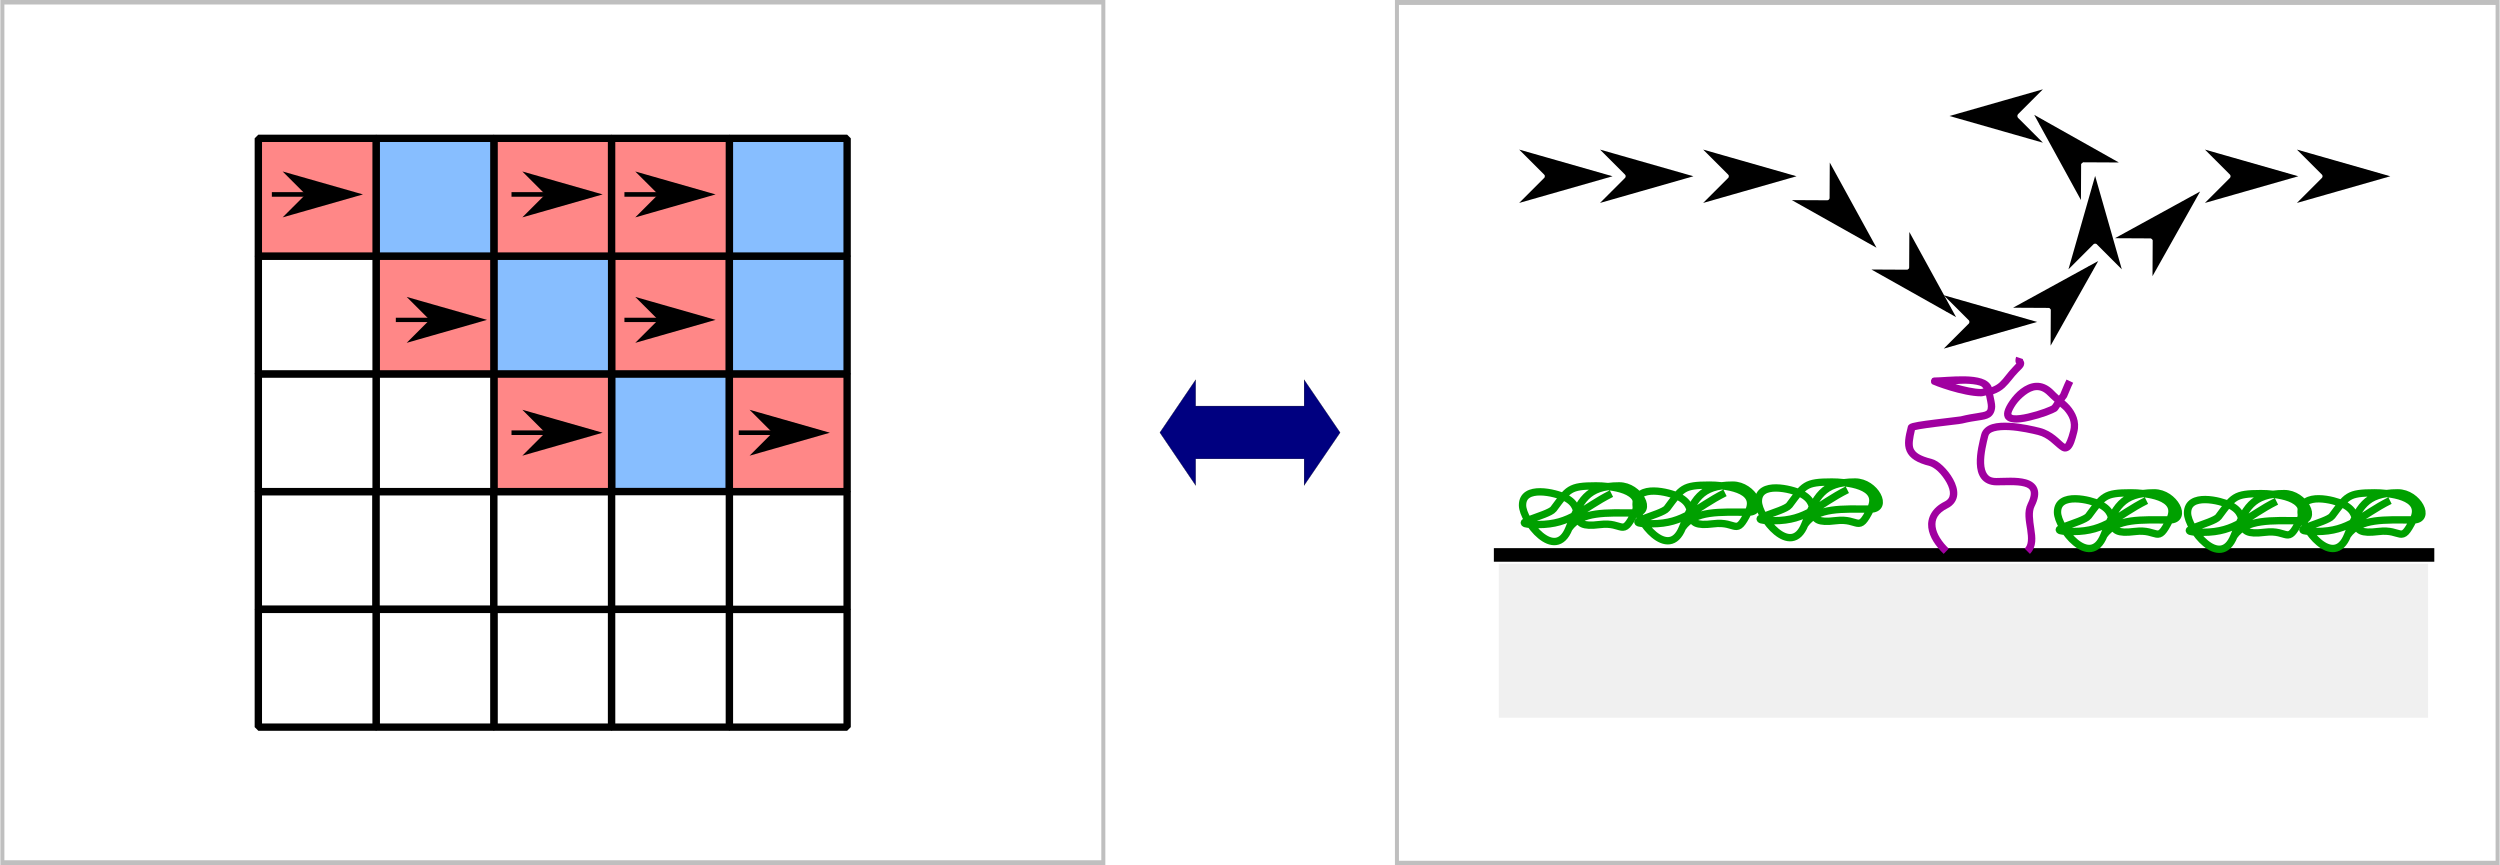 <?xml version="1.0" encoding="UTF-8" standalone="no"?>
<!-- Created with Inkscape (http://www.inkscape.org/) -->
<svg
   xmlns:dc="http://purl.org/dc/elements/1.1/"
   xmlns:cc="http://web.resource.org/cc/"
   xmlns:rdf="http://www.w3.org/1999/02/22-rdf-syntax-ns#"
   xmlns:svg="http://www.w3.org/2000/svg"
   xmlns="http://www.w3.org/2000/svg"
   xmlns:sodipodi="http://sodipodi.sourceforge.net/DTD/sodipodi-0.dtd"
   xmlns:inkscape="http://www.inkscape.org/namespaces/inkscape"
   width="551.305"
   height="190.787"
   id="svg30831"
   sodipodi:version="0.32"
   inkscape:version="0.45.1"
   sodipodi:docbase="/home/guillom/laas/microtas07/poster"
   sodipodi:docname="principle2.svg"
   inkscape:output_extension="org.inkscape.output.svg.inkscape"
   version="1.0">
  <defs
     id="defs30833">
    <marker
       inkscape:stockid="Arrow1Mstart"
       orient="auto"
       refY="0"
       refX="0"
       id="Arrow1Mstart"
       style="overflow:visible">
      <path
         id="path34951"
         d="M 0,0 L 5,-5 L -12.5,0 L 5,5 L 0,0 z "
         style="fill-rule:evenodd;stroke:#000000;stroke-width:1pt;marker-start:none"
         transform="matrix(0.4,0,0,0.4,4,0)" />
    </marker>
    <marker
       inkscape:stockid="TriangleOutL"
       orient="auto"
       refY="0"
       refX="0"
       id="TriangleOutL"
       style="overflow:visible">
      <path
         id="path35043"
         d="M 5.77,0 L -2.88,5 L -2.88,-5 L 5.77,0 z "
         style="fill-rule:evenodd;stroke:#000000;stroke-width:1pt;marker-start:none"
         transform="scale(0.8,0.8)" />
    </marker>
    <marker
       inkscape:stockid="Arrow1Send"
       orient="auto"
       refY="0"
       refX="0"
       id="Arrow1Send"
       style="overflow:visible">
      <path
         id="path34960"
         d="M 0,0 L 5,-5 L -12.5,0 L 5,5 L 0,0 z "
         style="fill-rule:evenodd;stroke:#000000;stroke-width:1pt;marker-start:none"
         transform="matrix(-0.2,0,0,-0.2,-1.2,0)" />
    </marker>
    <marker
       inkscape:stockid="Arrow1Lstart"
       orient="auto"
       refY="0"
       refX="0"
       id="Arrow1Lstart"
       style="overflow:visible">
      <path
         id="path34945"
         d="M 0,0 L 5,-5 L -12.5,0 L 5,5 L 0,0 z "
         style="fill-rule:evenodd;stroke:#000000;stroke-width:1pt;marker-start:none"
         transform="matrix(0.8,0,0,0.8,10,0)" />
    </marker>
    <marker
       inkscape:stockid="Arrow1Lend"
       orient="auto"
       refY="0"
       refX="0"
       id="Arrow1Lend"
       style="overflow:visible">
      <path
         id="path34948"
         d="M 0,0 L 5,-5 L -12.5,0 L 5,5 L 0,0 z "
         style="fill-rule:evenodd;stroke:#000000;stroke-width:1pt;marker-start:none"
         transform="matrix(-0.8,0,0,-0.8,-10,0)" />
    </marker>
    <marker
       inkscape:stockid="Arrow1Mend"
       orient="auto"
       refY="0"
       refX="0"
       id="Arrow1Mend"
       style="overflow:visible">
      <path
         id="path34954"
         d="M 0,0 L 5,-5 L -12.5,0 L 5,5 L 0,0 z "
         style="fill-rule:evenodd;stroke:#000000;stroke-width:1pt;marker-start:none"
         transform="matrix(-0.4,0,0,-0.4,-4,0)" />
    </marker>
    <filter
       inkscape:collect="always"
       id="filter34903">
      <feGaussianBlur
         inkscape:collect="always"
         stdDeviation="0.564"
         id="feGaussianBlur34905" />
    </filter>
    <pattern
       patternUnits="userSpaceOnUse"
       width="137.863"
       height="104.297"
       patternTransform="translate(191.335,608.781)"
       id="pattern34913">
      <rect
         y="0.273"
         x="0.273"
         height="103.752"
         width="137.318"
         id="rect34907"
         style="opacity:1;fill:#000000;fill-opacity:1;stroke:#000000;stroke-width:0.545;stroke-miterlimit:4;stroke-dasharray:none;stroke-dashoffset:0;stroke-opacity:1" />
    </pattern>
    <desc
       id="desc70712">Drawing</desc>
    <desc
       id="desc9664">Drawing</desc>
  </defs>
  <sodipodi:namedview
     id="base"
     pagecolor="#ffffff"
     bordercolor="#666666"
     borderopacity="1.0"
     inkscape:pageopacity="0.0"
     inkscape:pageshadow="2"
     inkscape:zoom="1.9034935"
     inkscape:cx="376.67757"
     inkscape:cy="73.819889"
     inkscape:document-units="px"
     inkscape:current-layer="layer1"
     inkscape:window-width="1440"
     inkscape:window-height="827"
     inkscape:window-x="0"
     inkscape:window-y="24" />
  <g
     inkscape:label="Calque 1"
     inkscape:groupmode="layer"
     id="layer1"
     transform="translate(-164.289,-407.831)">
    <g
       style="visibility:visible"
       id="g9666"
       transform="matrix(4.7544141e-2,0,0,4.7544141e-2,-318.055,-285.961)">
      <g
         style="fill:#000080;stroke:none"
         id="g9668">
        <path
           d="M 15525,16599 L 15691,16354 L 15691,16476 L 16194,16476 L 16194,16354 L 16361,16599 L 16194,16844 L 16194,16721 L 15691,16721 L 15691,16844 L 15525,16599 z "
           id="path9670" />
      </g>
      <g
         style="fill:none;stroke:#000000"
         id="g9672">
        <path
           style="fill:none"
           d="M 15525,16599 L 15691,16354 L 15691,16476 L 16194,16476 L 16194,16354 L 16361,16599 L 16194,16844 L 16194,16721 L 15691,16721 L 15691,16844 L 15525,16599"
           id="path9674" />
      </g>
      <g
         id="g9676" />
    </g>
    <g
       id="g57095"
       transform="matrix(1.623,0,0,1.623,-476.724,-374.816)">
      <rect
         transform="matrix(1.089,0,0,1.34,326.672,-175.487)"
         y="491.033"
         x="63.001"
         height="87.272"
         width="137.363"
         id="rect45716"
         style="opacity:0.5;fill:#ffffff;fill-opacity:1;stroke:#000000;stroke-width:0.5;stroke-miterlimit:4;stroke-dasharray:none;stroke-dashoffset:0;stroke-opacity:1;filter:url(#filter34903)" />
      <g
         transform="translate(183.143,-133.89)"
         id="g46122">
        <path
           style="fill:#ffffff;fill-opacity:1;stroke:#000000;stroke-width:1;stroke-miterlimit:1;stroke-dashoffset:0;stroke-opacity:1"
           d="M 310.914,698.908 L 326.914,698.908 L 326.914,714.908 L 310.914,714.908 L 310.914,698.908 z "
           id="rect45718" />
        <path
           style="fill:#ffffff;fill-opacity:1;stroke:#000000;stroke-width:1;stroke-miterlimit:1;stroke-dashoffset:0;stroke-opacity:1"
           d="M 310.914,682.908 L 326.914,682.908 L 326.914,698.908 L 310.914,698.908 L 310.914,682.908 z "
           id="rect45720" />
        <path
           style="fill:#ffffff;fill-opacity:1;stroke:#000000;stroke-width:1;stroke-miterlimit:1;stroke-dashoffset:0;stroke-opacity:1"
           d="M 246.914,682.908 L 262.914,682.908 L 262.914,698.908 L 246.914,698.908 L 246.914,682.908 z "
           id="rect45722" />
        <path
           style="fill:#ffffff;fill-opacity:1;stroke:#000000;stroke-width:1;stroke-miterlimit:1;stroke-dashoffset:0;stroke-opacity:1"
           d="M 262.914,682.908 L 278.914,682.908 L 278.914,698.908 L 262.914,698.908 L 262.914,682.908 z "
           id="rect45724" />
        <path
           style="fill:#87beff;fill-opacity:1;stroke:#000000;stroke-width:1;stroke-miterlimit:1;stroke-dashoffset:0;stroke-opacity:1"
           d="M 294.914,666.908 L 310.914,666.908 L 310.914,682.908 L 294.914,682.908 L 294.914,666.908 z "
           id="rect45726" />
        <path
           style="fill:#ffffff;fill-opacity:1;stroke:#000000;stroke-width:1;stroke-miterlimit:1;stroke-dashoffset:0;stroke-opacity:1"
           d="M 278.914,698.908 L 294.914,698.908 L 294.914,714.908 L 278.914,714.908 L 278.914,698.908 z "
           id="rect45728" />
        <path
           style="fill:#ffffff;fill-opacity:1;stroke:#000000;stroke-width:1;stroke-miterlimit:1;stroke-dashoffset:0;stroke-opacity:1"
           d="M 278.914,682.908 L 294.914,682.908 L 294.914,698.908 L 278.914,698.908 L 278.914,682.908 z "
           id="rect45730" />
        <path
           style="fill:#ffffff;fill-opacity:1;stroke:#000000;stroke-width:1;stroke-miterlimit:1;stroke-dashoffset:0;stroke-opacity:1"
           d="M 294.914,682.908 L 310.914,682.908 L 310.914,698.908 L 294.914,698.908 L 294.914,682.908 z "
           id="rect45732" />
        <path
           style="fill:#ffffff;fill-opacity:1;stroke:#000000;stroke-width:1;stroke-miterlimit:1;stroke-dashoffset:0;stroke-opacity:1"
           d="M 262.914,698.908 L 278.914,698.908 L 278.914,714.908 L 262.914,714.908 L 262.914,698.908 z "
           id="rect45734" />
        <path
           style="fill:#ff8787;fill-opacity:1;stroke:#000000;stroke-width:1;stroke-miterlimit:1;stroke-dashoffset:0;stroke-opacity:1"
           d="M 278.914,666.908 L 294.914,666.908 L 294.914,682.908 L 278.914,682.908 L 278.914,666.908 z "
           id="rect45736" />
        <path
           style="fill:#ffffff;fill-opacity:1;stroke:#000000;stroke-width:1;stroke-miterlimit:1;stroke-dashoffset:0;stroke-opacity:1"
           d="M 294.914,698.908 L 310.914,698.908 L 310.914,714.908 L 294.914,714.908 L 294.914,698.908 z "
           id="rect45738" />
        <path
           style="fill:#ffffff;fill-opacity:1;stroke:#000000;stroke-width:1;stroke-miterlimit:1;stroke-dashoffset:0;stroke-opacity:1"
           d="M 246.914,698.908 L 262.914,698.908 L 262.914,714.908 L 246.914,714.908 L 246.914,698.908 z "
           id="rect45740" />
        <path
           style="fill:#ff8787;fill-opacity:1;stroke:#000000;stroke-width:1;stroke-miterlimit:1;stroke-dashoffset:0;stroke-opacity:1"
           d="M 294.914,650.908 L 310.914,650.908 L 310.914,666.908 L 294.914,666.908 L 294.914,650.908 z "
           id="rect45742" />
        <path
           style="fill:#ff8787;fill-opacity:1;stroke:#000000;stroke-width:1;stroke-miterlimit:1;stroke-dashoffset:0;stroke-opacity:1"
           d="M 310.914,666.908 L 326.914,666.908 L 326.914,682.908 L 310.914,682.908 L 310.914,666.908 z "
           id="rect45744" />
        <path
           style="fill:#87beff;fill-opacity:1;stroke:#000000;stroke-width:1;stroke-miterlimit:1;stroke-dashoffset:0;stroke-opacity:1"
           d="M 278.914,650.908 L 294.914,650.908 L 294.914,666.908 L 278.914,666.908 L 278.914,650.908 z "
           id="rect45746" />
        <path
           style="fill:#ffffff;fill-opacity:1;stroke:#000000;stroke-width:1;stroke-miterlimit:1;stroke-dashoffset:0;stroke-opacity:1"
           d="M 262.914,666.908 L 278.914,666.908 L 278.914,682.908 L 262.914,682.908 L 262.914,666.908 z "
           id="rect45748" />
        <path
           style="fill:#87beff;fill-opacity:1;stroke:#000000;stroke-width:1;stroke-miterlimit:1;stroke-dashoffset:0;stroke-opacity:1"
           d="M 310.914,650.908 L 326.914,650.908 L 326.914,666.908 L 310.914,666.908 L 310.914,650.908 z "
           id="rect45750" />
        <path
           style="fill:#ff8787;fill-opacity:1;stroke:#000000;stroke-width:1;stroke-miterlimit:1;stroke-dashoffset:0;stroke-opacity:1"
           d="M 262.914,650.908 L 278.914,650.908 L 278.914,666.908 L 262.914,666.908 L 262.914,650.908 z "
           id="rect45752" />
        <path
           style="fill:#ffffff;fill-opacity:1;stroke:#000000;stroke-width:1;stroke-miterlimit:1;stroke-dashoffset:0;stroke-opacity:1"
           d="M 246.914,666.908 L 262.914,666.908 L 262.914,682.908 L 246.914,682.908 L 246.914,666.908 z "
           id="rect45754" />
        <path
           style="fill:#ff8787;fill-opacity:1;stroke:#000000;stroke-width:1;stroke-miterlimit:1;stroke-dashoffset:0;stroke-opacity:1"
           d="M 278.914,634.908 L 294.914,634.908 L 294.914,650.908 L 278.914,650.908 L 278.914,634.908 z "
           id="rect45756" />
        <path
           style="fill:#87beff;fill-opacity:1;stroke:#000000;stroke-width:1;stroke-miterlimit:1;stroke-dashoffset:0;stroke-opacity:1"
           d="M 262.914,634.908 L 278.914,634.908 L 278.914,650.908 L 262.914,650.908 L 262.914,634.908 z "
           id="rect45758" />
        <path
           style="fill:#ffffff;fill-opacity:1;stroke:#000000;stroke-width:1;stroke-miterlimit:1;stroke-dashoffset:0;stroke-opacity:1"
           d="M 246.914,650.908 L 262.914,650.908 L 262.914,666.908 L 246.914,666.908 L 246.914,650.908 z "
           id="rect45760" />
        <path
           style="fill:#87beff;fill-opacity:1;stroke:#000000;stroke-width:1;stroke-miterlimit:1;stroke-dashoffset:0;stroke-opacity:1"
           d="M 310.914,634.908 L 326.914,634.908 L 326.914,650.908 L 310.914,650.908 L 310.914,634.908 z "
           id="rect45762" />
        <path
           style="fill:#ff8787;fill-opacity:1;stroke:#000000;stroke-width:1;stroke-miterlimit:1;stroke-dashoffset:0;stroke-opacity:1"
           d="M 294.914,634.908 L 310.914,634.908 L 310.914,650.908 L 294.914,650.908 L 294.914,634.908 z "
           id="rect45764" />
        <path
           style="fill:#ff8787;fill-opacity:1;stroke:#000000;stroke-width:1;stroke-miterlimit:1;stroke-dashoffset:0;stroke-opacity:1"
           d="M 246.914,634.908 L 262.914,634.908 L 262.914,650.908 L 246.914,650.908 L 246.914,634.908 z "
           id="rect45766" />
        <g
           id="g46082">
          <path
             style="fill:#000000;fill-opacity:1;fill-rule:evenodd;stroke:none;stroke-width:0.614px;stroke-linecap:butt;stroke-linejoin:miter;stroke-opacity:1"
             d="M 248.75,642.219 L 248.75,642.844 C 254.343,642.844 257.133,642.844 258.531,642.844 C 259.23,642.844 259.575,642.844 259.75,642.844 C 259.837,642.844 259.884,642.844 259.906,642.844 C 259.917,642.844 259.935,642.844 259.938,642.844 L 259.938,642.531 L 259.938,642.219 C 259.938,642.219 259.937,642.219 248.75,642.219 z "
             id="path45768" />
          <path
             style="fill-rule:evenodd;stroke:#000000;stroke-width:0.491pt;marker-start:none"
             d="M 253.796,642.529 L 251.338,644.987 L 259.94,642.529 L 251.338,640.072 L 253.796,642.529 z "
             id="path46088" />
        </g>
        <g
           id="g46074">
          <path
             style="fill:#000000;fill-opacity:1;fill-rule:evenodd;stroke:none;stroke-width:0.614px;stroke-linecap:butt;stroke-linejoin:miter;stroke-opacity:1"
             d="M 281.312,642.219 L 281.312,642.844 C 286.906,642.844 289.727,642.844 291.125,642.844 C 291.824,642.844 292.169,642.844 292.344,642.844 C 292.431,642.844 292.478,642.844 292.5,642.844 L 292.5,642.531 L 292.5,642.219 C 292.5,642.219 292.499,642.219 281.312,642.219 z "
             id="path45770" />
          <path
             style="fill-rule:evenodd;stroke:#000000;stroke-width:0.491pt;marker-start:none"
             d="M 286.364,642.529 L 283.907,644.987 L 292.508,642.529 L 283.907,640.072 L 286.364,642.529 z "
             id="path46080" />
        </g>
        <g
           id="g46066">
          <path
             style="fill:#000000;fill-opacity:1;fill-rule:evenodd;stroke:none;stroke-width:0.614px;stroke-linecap:butt;stroke-linejoin:miter;stroke-opacity:1"
             d="M 296.656,642.219 L 296.656,642.844 C 302.25,642.844 305.07,642.844 306.469,642.844 C 307.168,642.844 307.513,642.844 307.688,642.844 C 307.775,642.844 307.822,642.844 307.844,642.844 L 307.844,642.531 L 307.844,642.219 C 307.844,642.219 307.843,642.219 296.656,642.219 z "
             id="path45772" />
          <path
             style="fill-rule:evenodd;stroke:#000000;stroke-width:0.491pt;marker-start:none"
             d="M 301.711,642.529 L 299.253,644.987 L 307.854,642.529 L 299.253,640.072 L 301.711,642.529 z "
             id="path46072" />
        </g>
        <g
           id="g46098">
          <path
             style="fill:#000000;fill-opacity:1;fill-rule:evenodd;stroke:none;stroke-width:0.614px;stroke-linecap:butt;stroke-linejoin:miter;stroke-opacity:1"
             d="M 265.594,659.281 L 265.594,659.875 C 271.187,659.875 274.008,659.875 275.406,659.875 C 276.105,659.875 276.45,659.875 276.625,659.875 C 276.712,659.875 276.759,659.875 276.781,659.875 L 276.781,659.562 L 276.781,659.281 C 276.781,659.281 276.78,659.281 265.594,659.281 z "
             id="path45774" />
          <path
             style="fill-rule:evenodd;stroke:#000000;stroke-width:0.491pt;marker-start:none"
             d="M 270.651,659.574 L 268.194,662.032 L 276.795,659.574 L 268.194,657.117 L 270.651,659.574 z "
             id="path46104" />
        </g>
        <g
           id="g46114">
          <path
             style="fill:#000000;fill-opacity:1;fill-rule:evenodd;stroke:none;stroke-width:0.614px;stroke-linecap:butt;stroke-linejoin:miter;stroke-opacity:1"
             d="M 281.312,674.594 L 281.312,675.219 C 286.906,675.219 289.727,675.219 291.125,675.219 C 291.824,675.219 292.169,675.219 292.344,675.219 C 292.431,675.219 292.478,675.219 292.5,675.219 L 292.5,674.906 L 292.5,674.594 C 292.5,674.594 292.499,674.594 281.312,674.594 z "
             id="path45776" />
          <path
             style="fill-rule:evenodd;stroke:#000000;stroke-width:0.491pt;marker-start:none"
             d="M 286.364,674.908 L 283.907,677.366 L 292.508,674.908 L 283.907,672.451 L 286.364,674.908 z "
             id="path46120" />
        </g>
        <g
           id="g46090">
          <path
             style="fill:#000000;fill-opacity:1;fill-rule:evenodd;stroke:none;stroke-width:0.614px;stroke-linecap:butt;stroke-linejoin:miter;stroke-opacity:1"
             d="M 296.656,659.281 L 296.656,659.875 C 302.25,659.875 305.07,659.875 306.469,659.875 C 307.168,659.875 307.513,659.875 307.688,659.875 C 307.775,659.875 307.822,659.875 307.844,659.875 L 307.844,659.562 L 307.844,659.281 C 307.844,659.281 307.843,659.281 296.656,659.281 z "
             id="path45778" />
          <path
             style="fill-rule:evenodd;stroke:#000000;stroke-width:0.491pt;marker-start:none"
             d="M 301.711,659.574 L 299.253,662.032 L 307.854,659.574 L 299.253,657.117 L 301.711,659.574 z "
             id="path46096" />
        </g>
        <g
           id="g46106">
          <path
             style="fill:#000000;fill-opacity:1;fill-rule:evenodd;stroke:none;stroke-width:0.614px;stroke-linecap:butt;stroke-linejoin:miter;stroke-opacity:1"
             d="M 312.188,674.594 L 312.188,675.219 C 317.781,675.219 320.602,675.219 322,675.219 C 322.699,675.219 323.044,675.219 323.219,675.219 C 323.306,675.219 323.353,675.219 323.375,675.219 L 323.375,674.906 L 323.375,674.594 C 323.375,674.594 323.374,674.594 312.188,674.594 z "
             id="path45780" />
          <path
             style="fill-rule:evenodd;stroke:#000000;stroke-width:0.491pt;marker-start:none"
             d="M 317.24,674.908 L 314.783,677.366 L 323.384,674.908 L 314.783,672.451 L 317.24,674.908 z "
             id="path46112" />
        </g>
      </g>
    </g>
    <g
       id="g90453"
       transform="translate(7.8166003e-6,-0.525)">
      <rect
         transform="matrix(1.767,0,0,2.175,361.023,-659.096)"
         y="491.033"
         x="63.001"
         height="87.272"
         width="137.363"
         id="rect46170"
         style="opacity:0.5;fill:#ffffff;fill-opacity:1;stroke:#000000;stroke-width:0.5;stroke-miterlimit:4;stroke-dasharray:none;stroke-dashoffset:0;stroke-opacity:1;filter:url(#filter34903)" />
      <g
         transform="matrix(4.7544141e-2,0,0,4.7544141e-2,467.332,-251.916)"
         id="g46172"
         style="visibility:visible">
        <desc
           id="desc46174">Drawing</desc>
        <g
           id="g46176">
          <g
             id="g46178"
             style="fill:#000000;stroke:none">
            <path
               id="path46180"
               d="M 555,16430 L 4917,16430 L 4917,16493 L 555,16493 L 555,16430 z " />
          </g>
          <g
             id="g46182" />
        </g>
      </g>
      <rect
         y="532.679"
         x="494.803"
         height="33.954"
         width="204.924"
         id="rect46184"
         style="fill:#f0f0f0;fill-opacity:1;stroke:none;stroke-width:0.5;stroke-miterlimit:4;stroke-dasharray:none;stroke-dashoffset:0;stroke-opacity:1" />
      <g
         transform="matrix(1.623,0,0,1.623,49.143,-366.757)"
         id="g51322">
        <path
           id="path51324"
           d="M 338.531,520.969 L 338.531,521.688 C 342.447,521.688 344.396,521.688 345.375,521.688 C 345.865,521.688 346.096,521.688 346.219,521.688 C 346.28,521.688 346.328,521.688 346.344,521.688 L 346.344,521.312 L 346.344,520.969 C 346.344,520.969 346.363,520.969 338.531,520.969 z "
           style="fill:#000000;fill-opacity:1;fill-rule:evenodd;stroke:none;stroke-width:0.714px;stroke-linecap:butt;stroke-linejoin:miter;stroke-opacity:1" />
        <path
           id="path51326"
           d="M 339.215,521.322 L 336.359,524.178 L 346.356,521.322 L 336.359,518.466 L 339.215,521.322 z "
           style="fill-rule:evenodd;stroke:#000000;stroke-width:0.571pt;marker-start:none" />
      </g>
      <g
         transform="matrix(1.623,0,0,1.623,49.143,-366.757)"
         id="g51328">
        <path
           id="path51330"
           d="M 354.812,513.75 C 354.812,513.75 354.818,513.773 349.25,519.281 L 349.75,519.781 C 352.534,517.027 353.929,515.657 354.625,514.969 C 354.973,514.624 355.132,514.43 355.219,514.344 C 355.262,514.301 355.27,514.292 355.281,514.281 C 355.287,514.276 355.311,514.283 355.312,514.281 L 355.062,514.031 L 354.812,513.75 z "
           style="fill:#000000;fill-opacity:1;fill-rule:evenodd;stroke:none;stroke-width:0.714px;stroke-linecap:butt;stroke-linejoin:miter;stroke-opacity:1" />
        <path
           id="path51332"
           d="M 349.979,519.041 L 349.957,523.08 L 355.055,514.019 L 345.939,519.019 L 349.979,519.041 z "
           style="fill-rule:evenodd;stroke:#000000;stroke-width:0.571pt;marker-start:none" />
      </g>
      <g
         transform="matrix(1.623,0,0,1.623,49.143,-366.757)"
         id="g51334">
        <path
           id="path51336"
           d="M 355.25,502.875 C 355.25,502.875 355.25,502.855 355.25,510.688 L 355.969,510.688 C 355.969,506.771 355.969,504.823 355.969,503.844 C 355.969,503.354 355.969,503.122 355.969,503 C 355.969,502.939 355.969,502.89 355.969,502.875 L 355.625,502.875 L 355.25,502.875 z "
           style="fill:#000000;fill-opacity:1;fill-rule:evenodd;stroke:none;stroke-width:0.714px;stroke-linecap:butt;stroke-linejoin:miter;stroke-opacity:1" />
        <path
           id="path51338"
           d="M 355.619,510.011 L 358.475,512.868 L 355.619,502.87 L 352.763,512.868 L 355.619,510.011 z "
           style="fill-rule:evenodd;stroke:#000000;stroke-width:0.571pt;marker-start:none" />
      </g>
      <g
         transform="matrix(1.623,0,0,1.623,49.143,-366.757)"
         id="g51340">
        <path
           id="path51342"
           d="M 348.562,493.938 C 348.535,493.965 348.312,494.156 348.312,494.156 L 348.062,494.438 C 348.062,494.438 348.054,494.432 353.562,500 L 354.094,499.5 C 351.339,496.716 349.939,495.321 349.25,494.625 C 348.906,494.277 348.742,494.087 348.656,494 C 348.613,493.957 348.605,493.948 348.594,493.938 C 348.588,493.932 348.564,493.939 348.562,493.938 z "
           style="fill:#000000;fill-opacity:1;fill-rule:evenodd;stroke:none;stroke-width:0.714px;stroke-linecap:butt;stroke-linejoin:miter;stroke-opacity:1" />
        <path
           id="path51344"
           d="M 353.338,499.248 L 357.377,499.269 L 348.316,494.172 L 353.317,503.287 L 353.338,499.248 z "
           style="fill-rule:evenodd;stroke:#000000;stroke-width:0.571pt;marker-start:none" />
      </g>
      <g
         transform="matrix(1.623,0,0,1.623,49.143,-366.757)"
         id="g51346">
        <path
           id="path51348"
           d="M 337.219,493 C 337.219,493 337.219,493.344 337.219,493.344 L 337.219,493.688 C 337.219,493.688 337.23,493.688 345.062,493.688 L 345.062,493 C 341.146,493 339.167,493 338.188,493 C 337.698,493 337.466,493 337.344,493 C 337.283,493 337.234,493 337.219,493 z "
           style="fill:#000000;fill-opacity:1;fill-rule:evenodd;stroke:none;stroke-width:0.714px;stroke-linecap:butt;stroke-linejoin:miter;stroke-opacity:1" />
        <path
           id="path51350"
           d="M 344.357,493.342 L 347.214,490.485 L 337.217,493.342 L 347.214,496.198 L 344.357,493.342 z "
           style="fill-rule:evenodd;stroke:#000000;stroke-width:0.571pt;marker-start:none" />
      </g>
      <g
         transform="matrix(1.623,0,0,1.623,49.143,-366.757)"
         id="g51364">
        <path
           id="path51366"
           d="M 330.5,513.875 L 330,514.375 C 332.754,517.159 334.124,518.554 334.812,519.25 C 335.157,519.598 335.32,519.757 335.406,519.844 C 335.449,519.887 335.489,519.927 335.5,519.938 L 335.75,519.688 L 336,519.438 C 336,519.438 336.009,519.443 330.5,513.875 z "
           style="fill:#000000;fill-opacity:1;fill-rule:evenodd;stroke:none;stroke-width:0.714px;stroke-linecap:butt;stroke-linejoin:miter;stroke-opacity:1" />
        <path
           id="path51368"
           d="M 330.727,514.609 L 326.687,514.588 L 335.749,519.685 L 330.748,510.57 L 330.727,514.609 z "
           style="fill-rule:evenodd;stroke:#000000;stroke-width:0.571pt;marker-start:none" />
      </g>
      <g
         transform="matrix(1.623,0,0,1.623,-26.663,-398.88)"
         id="g53612">
        <path
           id="path53614"
           d="M 338.531,520.969 L 338.531,521.688 C 342.447,521.688 344.396,521.688 345.375,521.688 C 345.865,521.688 346.096,521.688 346.219,521.688 C 346.28,521.688 346.328,521.688 346.344,521.688 L 346.344,521.312 L 346.344,520.969 C 346.344,520.969 346.363,520.969 338.531,520.969 z "
           style="fill:#000000;fill-opacity:1;fill-rule:evenodd;stroke:none;stroke-width:0.714px;stroke-linecap:butt;stroke-linejoin:miter;stroke-opacity:1" />
        <path
           id="path53616"
           d="M 339.215,521.322 L 336.359,524.178 L 346.356,521.322 L 336.359,518.466 L 339.215,521.322 z "
           style="fill-rule:evenodd;stroke:#000000;stroke-width:0.571pt;marker-start:none" />
      </g>
      <g
         transform="matrix(1.623,0,0,1.623,-3.918,-398.88)"
         id="g53618">
        <path
           id="path53620"
           d="M 338.531,520.969 L 338.531,521.688 C 342.447,521.688 344.396,521.688 345.375,521.688 C 345.865,521.688 346.096,521.688 346.219,521.688 C 346.28,521.688 346.328,521.688 346.344,521.688 L 346.344,521.312 L 346.344,520.969 C 346.344,520.969 346.363,520.969 338.531,520.969 z "
           style="fill:#000000;fill-opacity:1;fill-rule:evenodd;stroke:none;stroke-width:0.714px;stroke-linecap:butt;stroke-linejoin:miter;stroke-opacity:1" />
        <path
           id="path53622"
           d="M 339.215,521.322 L 336.359,524.178 L 346.356,521.322 L 336.359,518.466 L 339.215,521.322 z "
           style="fill-rule:evenodd;stroke:#000000;stroke-width:0.571pt;marker-start:none" />
      </g>
      <g
         transform="matrix(1.623,0,0,1.623,31.594,-382.065)"
         id="g53624">
        <path
           id="path53626"
           d="M 330.5,513.875 L 330,514.375 C 332.754,517.159 334.124,518.554 334.812,519.25 C 335.157,519.598 335.32,519.757 335.406,519.844 C 335.449,519.887 335.489,519.927 335.5,519.938 L 335.75,519.688 L 336,519.438 C 336,519.438 336.009,519.443 330.5,513.875 z "
           style="fill:#000000;fill-opacity:1;fill-rule:evenodd;stroke:none;stroke-width:0.714px;stroke-linecap:butt;stroke-linejoin:miter;stroke-opacity:1" />
        <path
           id="path53628"
           d="M 330.727,514.609 L 326.687,514.588 L 335.749,519.685 L 330.748,510.57 L 330.727,514.609 z "
           style="fill-rule:evenodd;stroke:#000000;stroke-width:0.571pt;marker-start:none" />
      </g>
      <g
         transform="matrix(1.623,0,0,1.623,71.614,-382.086)"
         id="g53636">
        <path
           id="path53638"
           d="M 354.812,513.75 C 354.812,513.75 354.818,513.773 349.25,519.281 L 349.75,519.781 C 352.534,517.027 353.929,515.657 354.625,514.969 C 354.973,514.624 355.132,514.43 355.219,514.344 C 355.262,514.301 355.27,514.292 355.281,514.281 C 355.287,514.276 355.311,514.283 355.312,514.281 L 355.062,514.031 L 354.812,513.75 z "
           style="fill:#000000;fill-opacity:1;fill-rule:evenodd;stroke:none;stroke-width:0.714px;stroke-linecap:butt;stroke-linejoin:miter;stroke-opacity:1" />
        <path
           id="path53640"
           d="M 349.979,519.041 L 349.957,523.08 L 355.055,514.019 L 345.939,519.019 L 349.979,519.041 z "
           style="fill-rule:evenodd;stroke:#000000;stroke-width:0.571pt;marker-start:none" />
      </g>
      <g
         transform="matrix(1.623,0,0,1.623,106.732,-398.88)"
         id="g53642">
        <path
           id="path53644"
           d="M 338.531,520.969 L 338.531,521.688 C 342.447,521.688 344.396,521.688 345.375,521.688 C 345.865,521.688 346.096,521.688 346.219,521.688 C 346.28,521.688 346.328,521.688 346.344,521.688 L 346.344,521.312 L 346.344,520.969 C 346.344,520.969 346.363,520.969 338.531,520.969 z "
           style="fill:#000000;fill-opacity:1;fill-rule:evenodd;stroke:none;stroke-width:0.714px;stroke-linecap:butt;stroke-linejoin:miter;stroke-opacity:1" />
        <path
           id="path53646"
           d="M 339.215,521.322 L 336.359,524.178 L 346.356,521.322 L 336.359,518.466 L 339.215,521.322 z "
           style="fill-rule:evenodd;stroke:#000000;stroke-width:0.571pt;marker-start:none" />
      </g>
      <g
         transform="matrix(1.623,0,0,1.623,127.018,-398.88)"
         id="g53648">
        <path
           id="path53650"
           d="M 338.531,520.969 L 338.531,521.688 C 342.447,521.688 344.396,521.688 345.375,521.688 C 345.865,521.688 346.096,521.688 346.219,521.688 C 346.28,521.688 346.328,521.688 346.344,521.688 L 346.344,521.312 L 346.344,520.969 C 346.344,520.969 346.363,520.969 338.531,520.969 z "
           style="fill:#000000;fill-opacity:1;fill-rule:evenodd;stroke:none;stroke-width:0.714px;stroke-linecap:butt;stroke-linejoin:miter;stroke-opacity:1" />
        <path
           id="path53652"
           d="M 339.215,521.322 L 336.359,524.178 L 346.356,521.322 L 336.359,518.466 L 339.215,521.322 z "
           style="fill-rule:evenodd;stroke:#000000;stroke-width:0.571pt;marker-start:none" />
      </g>
      <g
         transform="matrix(1.623,0,0,1.623,-44.49,-398.88)"
         id="g53654">
        <path
           id="path53656"
           d="M 338.531,520.969 L 338.531,521.688 C 342.447,521.688 344.396,521.688 345.375,521.688 C 345.865,521.688 346.096,521.688 346.219,521.688 C 346.28,521.688 346.328,521.688 346.344,521.688 L 346.344,521.312 L 346.344,520.969 C 346.344,520.969 346.363,520.969 338.531,520.969 z "
           style="fill:#000000;fill-opacity:1;fill-rule:evenodd;stroke:none;stroke-width:0.714px;stroke-linecap:butt;stroke-linejoin:miter;stroke-opacity:1" />
        <path
           id="path53658"
           d="M 339.215,521.322 L 336.359,524.178 L 346.356,521.322 L 336.359,518.466 L 339.215,521.322 z "
           style="fill-rule:evenodd;stroke:#000000;stroke-width:0.571pt;marker-start:none" />
      </g>
      <path
         id="path88631"
         d="M 608.89,487.034 C 608.724,487.533 608.673,488.025 608.84,488.404 C 608.884,488.504 608.894,488.433 608.941,488.505 C 608.827,488.653 608.665,488.832 608.231,489.266 C 607.029,490.468 606.253,491.765 605.289,492.664 C 604.789,493.131 604.206,493.465 603.514,493.729 C 603.17,492.771 602.267,492.167 601.283,491.852 C 600.222,491.513 598.988,491.377 597.682,491.345 C 595.069,491.282 592.21,491.599 590.886,491.599 C 590.862,491.599 590.785,491.599 590.784,491.599 C 590.784,491.599 590.633,491.649 590.632,491.649 C 590.632,491.65 590.379,491.751 590.379,491.751 C 590.378,491.751 590.125,492.207 590.125,492.207 C 590.125,492.208 590.125,492.663 590.125,492.664 C 590.125,492.664 590.226,492.917 590.226,492.917 C 590.227,492.918 590.304,492.996 590.328,493.019 C 590.352,493.042 590.362,493.057 590.379,493.069 C 590.51,493.173 590.543,493.152 590.581,493.171 C 590.658,493.208 590.74,493.234 590.835,493.272 C 591.026,493.349 591.253,493.454 591.596,493.577 C 592.281,493.822 593.246,494.165 594.334,494.49 C 596.511,495.138 599.163,495.757 601.131,495.757 C 601.572,495.757 601.856,495.606 602.246,495.555 C 602.43,496.482 602.668,497.517 602.652,497.989 C 602.628,498.696 602.533,498.822 602.246,499.003 C 601.959,499.184 601.273,499.315 600.319,499.46 C 599.365,499.605 598.146,499.8 596.667,500.17 C 596.607,500.185 595.712,500.292 594.639,500.423 C 593.566,500.555 592.205,500.714 590.886,500.88 C 589.566,501.046 588.276,501.219 587.285,501.387 C 586.789,501.471 586.398,501.554 586.068,501.641 C 585.902,501.684 585.76,501.728 585.611,501.793 C 585.537,501.825 585.458,501.87 585.358,501.945 C 585.257,502.019 585.08,502.141 585.003,502.452 C 584.463,504.612 584.076,506.331 584.749,507.879 C 585.422,509.426 587.05,510.432 589.821,511.125 C 590.147,511.206 590.934,511.611 591.646,512.291 C 592.359,512.972 593.073,513.915 593.574,514.827 C 594.075,515.739 594.337,516.617 594.284,517.312 C 594.231,518.007 593.947,518.545 593.067,518.986 C 590.327,520.356 589.255,522.57 589.516,524.717 C 589.778,526.864 591.198,528.858 592.914,530.499 L 594.03,529.332 C 592.494,527.863 591.329,526.073 591.139,524.514 C 590.949,522.955 591.508,521.566 593.827,520.406 C 595.121,519.759 595.817,518.639 595.907,517.464 C 595.996,516.29 595.59,515.101 594.994,514.016 C 594.397,512.93 593.593,511.919 592.762,511.125 C 591.931,510.331 591.096,509.77 590.226,509.552 C 587.647,508.908 586.658,508.16 586.271,507.27 C 585.914,506.452 586.144,505.047 586.575,503.213 C 586.819,503.153 587.11,503.083 587.538,503.01 C 588.481,502.85 589.778,502.668 591.089,502.503 C 592.399,502.338 593.762,502.179 594.842,502.046 C 595.921,501.914 596.633,501.852 597.073,501.742 C 598.453,501.397 599.592,501.232 600.573,501.083 C 601.553,500.933 602.394,500.824 603.109,500.373 C 603.823,499.922 604.241,499.059 604.275,498.04 C 604.298,497.36 604.019,496.293 603.819,495.301 C 604.839,494.951 605.688,494.452 606.354,493.83 C 607.534,492.73 608.314,491.465 609.347,490.432 C 609.9,489.879 610.249,489.547 610.462,489.215 C 610.569,489.049 610.636,488.862 610.665,488.606 C 610.695,488.351 610.62,488.049 610.513,487.896 C 610.3,487.592 610.322,487.656 610.361,487.744 C 610.4,487.832 610.316,487.83 610.412,487.541 L 608.89,487.034 z M 597.631,492.968 C 598.858,492.998 600.029,493.119 600.826,493.374 C 601.383,493.552 601.507,493.803 601.688,494.033 C 601.477,494.048 601.367,494.135 601.131,494.135 C 599.72,494.135 597.471,493.624 595.501,493.069 C 596.288,493.037 596.856,492.949 597.631,492.968 z "
         style="fill:#a000a0;fill-opacity:1;fill-rule:evenodd;stroke:none;stroke-width:1px;stroke-linecap:butt;stroke-linejoin:miter;stroke-opacity:1" />
      <path
         id="path88633"
         d="M 619.997,492.055 C 619.338,493.374 619.026,494.352 618.628,495.2 C 618.565,495.334 618.392,495.474 618.324,495.605 C 617.895,495.246 617.332,494.665 617.056,494.388 C 615.885,493.218 614.562,492.708 613.303,492.765 C 612.043,492.822 610.872,493.401 609.905,494.135 C 608.937,494.868 608.138,495.793 607.521,496.67 C 606.903,497.548 606.477,498.361 606.304,499.054 C 606.149,499.672 606.215,500.32 606.608,500.778 C 607.001,501.237 607.584,501.407 608.129,501.488 C 609.221,501.651 610.482,501.446 611.832,501.133 C 613.181,500.821 614.554,500.416 615.636,500.018 C 616.177,499.818 616.643,499.621 617.005,499.46 C 617.186,499.379 617.38,499.277 617.512,499.206 C 617.644,499.136 617.731,499.139 617.918,498.953 C 618.258,498.613 618.321,498.355 618.577,498.04 C 618.887,498.331 619.215,498.533 619.49,498.851 C 620.588,500.123 621.268,501.478 620.809,503.314 C 620.353,505.138 619.869,506.064 619.693,506.256 C 619.665,506.244 619.609,506.228 619.439,506.104 C 618.6,505.488 616.936,503.411 614.114,502.706 C 612.887,502.399 610.098,501.733 607.419,501.59 C 606.08,501.518 604.739,501.562 603.616,501.894 C 602.493,502.226 601.477,502.992 601.181,504.176 C 600.814,505.646 600.124,508.243 600.218,510.618 C 600.265,511.805 600.495,512.936 601.181,513.863 C 601.867,514.791 603.048,515.385 604.529,515.385 C 606.408,515.385 609.076,515.197 610.665,515.639 C 611.46,515.859 611.861,516.149 612.035,516.602 C 612.209,517.056 612.189,517.916 611.477,519.341 C 610.539,521.217 611.048,523.328 611.325,525.173 C 611.463,526.096 611.54,526.949 611.477,527.658 C 611.414,528.368 611.217,528.882 610.767,529.332 L 611.933,530.499 C 612.693,529.738 613.015,528.768 613.1,527.811 C 613.185,526.853 613.039,525.87 612.897,524.92 C 612.612,523.019 612.355,521.235 612.948,520.051 C 613.765,518.417 613.97,517.123 613.556,516.044 C 613.142,514.965 612.126,514.36 611.071,514.066 C 608.961,513.48 606.257,513.762 604.529,513.762 C 603.43,513.762 602.892,513.43 602.5,512.9 C 602.107,512.369 601.88,511.518 601.841,510.516 C 601.761,508.512 602.384,506.009 602.754,504.531 C 602.884,504.01 603.254,503.708 604.072,503.466 C 604.891,503.225 606.081,503.147 607.318,503.213 C 609.792,503.345 612.525,503.982 613.708,504.278 C 615.945,504.837 617.208,506.492 618.476,507.422 C 618.793,507.655 619.122,507.886 619.592,507.93 C 620.061,507.973 620.587,507.724 620.91,507.372 C 621.557,506.667 621.906,505.57 622.381,503.669 C 622.986,501.25 621.989,499.27 620.707,497.786 C 620.293,497.306 619.983,497.074 619.541,496.67 C 619.681,496.424 619.984,496.153 620.099,495.91 C 620.552,494.944 620.858,493.986 621.468,492.765 L 619.997,492.055 z M 613.353,494.388 C 614.165,494.351 614.974,494.639 615.889,495.555 C 616.297,495.962 616.844,496.489 617.36,496.924 C 617.128,497.214 617.086,497.451 616.751,497.786 C 616.672,497.829 616.503,497.919 616.346,497.989 C 616.031,498.13 615.591,498.307 615.078,498.496 C 614.051,498.874 612.734,499.27 611.477,499.561 C 610.219,499.852 608.994,500.015 608.332,499.916 C 608.002,499.867 607.892,499.732 607.876,499.713 C 607.86,499.695 607.803,499.7 607.876,499.409 C 607.954,499.096 608.303,498.346 608.84,497.583 C 609.376,496.821 610.126,496.055 610.919,495.453 C 611.712,494.851 612.542,494.425 613.353,494.388 z "
         style="fill:#a000a0;fill-opacity:1;fill-rule:evenodd;stroke:none;stroke-width:1px;stroke-linecap:butt;stroke-linejoin:miter;stroke-opacity:1" />
      <path
         id="path88645"
         d="M 510.271,524.881 C 512.973,521.039 518.561,521.471 524.766,521.471 C 528.861,521.471 525.849,515.503 521.355,515.503 C 514.222,515.503 512.723,518.752 510.271,524.881 C 507.253,532.428 500.04,523.241 500.04,519.766 C 500.04,515.191 507.375,517.038 509.419,518.06 C 514.673,520.687 509.119,525.025 517.092,524.029 C 522.39,523.366 521.986,527.03 524.766,521.471 C 527.46,516.082 518.999,515.503 516.24,515.503 C 510.289,515.503 510.146,516.238 506.861,520.618 C 505.725,522.133 495.482,524.029 503.451,524.029 C 510.84,524.029 513.055,520.505 519.65,517.208"
         style="fill:none;fill-rule:evenodd;stroke:#00a000;stroke-width:1.623px;stroke-linecap:butt;stroke-linejoin:miter;stroke-opacity:1" />
      <path
         id="path88647"
         d="M 535.309,524.712 C 538.01,520.869 543.598,521.301 549.803,521.301 C 553.898,521.301 550.887,515.333 546.393,515.333 C 539.259,515.333 537.76,518.583 535.309,524.712 C 532.29,532.259 525.078,523.072 525.078,519.596 C 525.078,515.022 532.412,516.869 534.456,517.891 C 539.71,520.518 534.156,524.856 542.13,523.859 C 547.427,523.197 547.023,526.861 549.803,521.301 C 552.498,515.913 544.037,515.333 541.277,515.333 C 535.326,515.333 535.183,516.069 531.898,520.449 C 530.762,521.963 520.519,523.859 528.488,523.859 C 535.877,523.859 538.093,520.336 544.688,517.038"
         style="fill:none;fill-rule:evenodd;stroke:#00a000;stroke-width:1.623px;stroke-linecap:butt;stroke-linejoin:miter;stroke-opacity:1" />
      <path
         id="path88649"
         d="M 656.921,526.587 C 659.622,522.744 665.21,523.176 671.415,523.176 C 675.51,523.176 672.499,517.208 668.005,517.208 C 660.871,517.208 659.372,520.457 656.921,526.587 C 653.902,534.133 646.689,524.947 646.689,521.471 C 646.689,516.896 654.024,518.744 656.068,519.766 C 661.322,522.392 655.768,526.731 663.742,525.734 C 669.039,525.072 668.635,528.736 671.415,523.176 C 674.109,517.787 665.648,517.208 662.889,517.208 C 656.938,517.208 656.795,517.944 653.51,522.323 C 652.374,523.838 642.131,525.734 650.1,525.734 C 657.489,525.734 659.705,522.21 666.299,518.913"
         style="fill:none;fill-rule:evenodd;stroke:#00a000;stroke-width:1.623px;stroke-linecap:butt;stroke-linejoin:miter;stroke-opacity:1" />
      <path
         id="path88651"
         d="M 681.958,526.417 C 684.66,522.575 690.247,523.007 696.452,523.007 C 700.547,523.007 697.536,517.038 693.042,517.038 C 685.909,517.038 684.41,520.288 681.958,526.417 C 678.939,533.964 671.727,524.777 671.727,521.301 C 671.727,516.727 679.061,518.574 681.105,519.596 C 686.359,522.223 680.806,526.561 688.779,525.564 C 694.076,524.902 693.673,528.566 696.452,523.007 C 699.147,517.618 690.686,517.038 687.926,517.038 C 681.975,517.038 681.833,517.774 678.548,522.154 C 677.412,523.669 667.168,525.564 675.137,525.564 C 682.526,525.564 684.742,522.041 691.337,518.744"
         style="fill:none;fill-rule:evenodd;stroke:#00a000;stroke-width:1.623px;stroke-linecap:butt;stroke-linejoin:miter;stroke-opacity:1" />
      <path
         id="path88653"
         d="M 562.281,524.029 C 564.982,520.186 570.57,520.618 576.775,520.618 C 580.87,520.618 577.859,514.65 573.365,514.65 C 566.231,514.65 564.732,517.9 562.281,524.029 C 559.262,531.576 552.049,522.389 552.049,518.913 C 552.049,514.339 559.384,516.186 561.428,517.208 C 566.682,519.835 561.128,524.173 569.102,523.176 C 574.399,522.514 573.995,526.178 576.775,520.618 C 579.47,515.229 571.009,514.65 568.249,514.65 C 562.298,514.65 562.155,515.386 558.87,519.766 C 557.734,521.28 547.491,523.176 555.46,523.176 C 562.849,523.176 565.065,519.653 571.66,516.355"
         style="fill:none;fill-rule:evenodd;stroke:#00a000;stroke-width:1.623px;stroke-linecap:butt;stroke-linejoin:miter;stroke-opacity:1" />
      <path
         id="path88655"
         d="M 628.244,526.417 C 630.945,522.575 636.533,523.007 642.738,523.007 C 646.833,523.007 643.822,517.038 639.327,517.038 C 632.194,517.038 630.695,520.288 628.244,526.417 C 625.225,533.964 618.012,524.777 618.012,521.301 C 618.012,516.727 625.347,518.574 627.391,519.596 C 632.645,522.223 627.091,526.561 635.064,525.564 C 640.362,524.902 639.958,528.566 642.738,523.007 C 645.432,517.618 636.971,517.038 634.212,517.038 C 628.261,517.038 628.118,517.774 624.833,522.154 C 623.697,523.669 613.454,525.564 621.423,525.564 C 628.812,525.564 631.027,522.041 637.622,518.744"
         style="fill:none;fill-rule:evenodd;stroke:#00a000;stroke-width:1.623px;stroke-linecap:butt;stroke-linejoin:miter;stroke-opacity:1" />
    </g>
  </g>
</svg>
